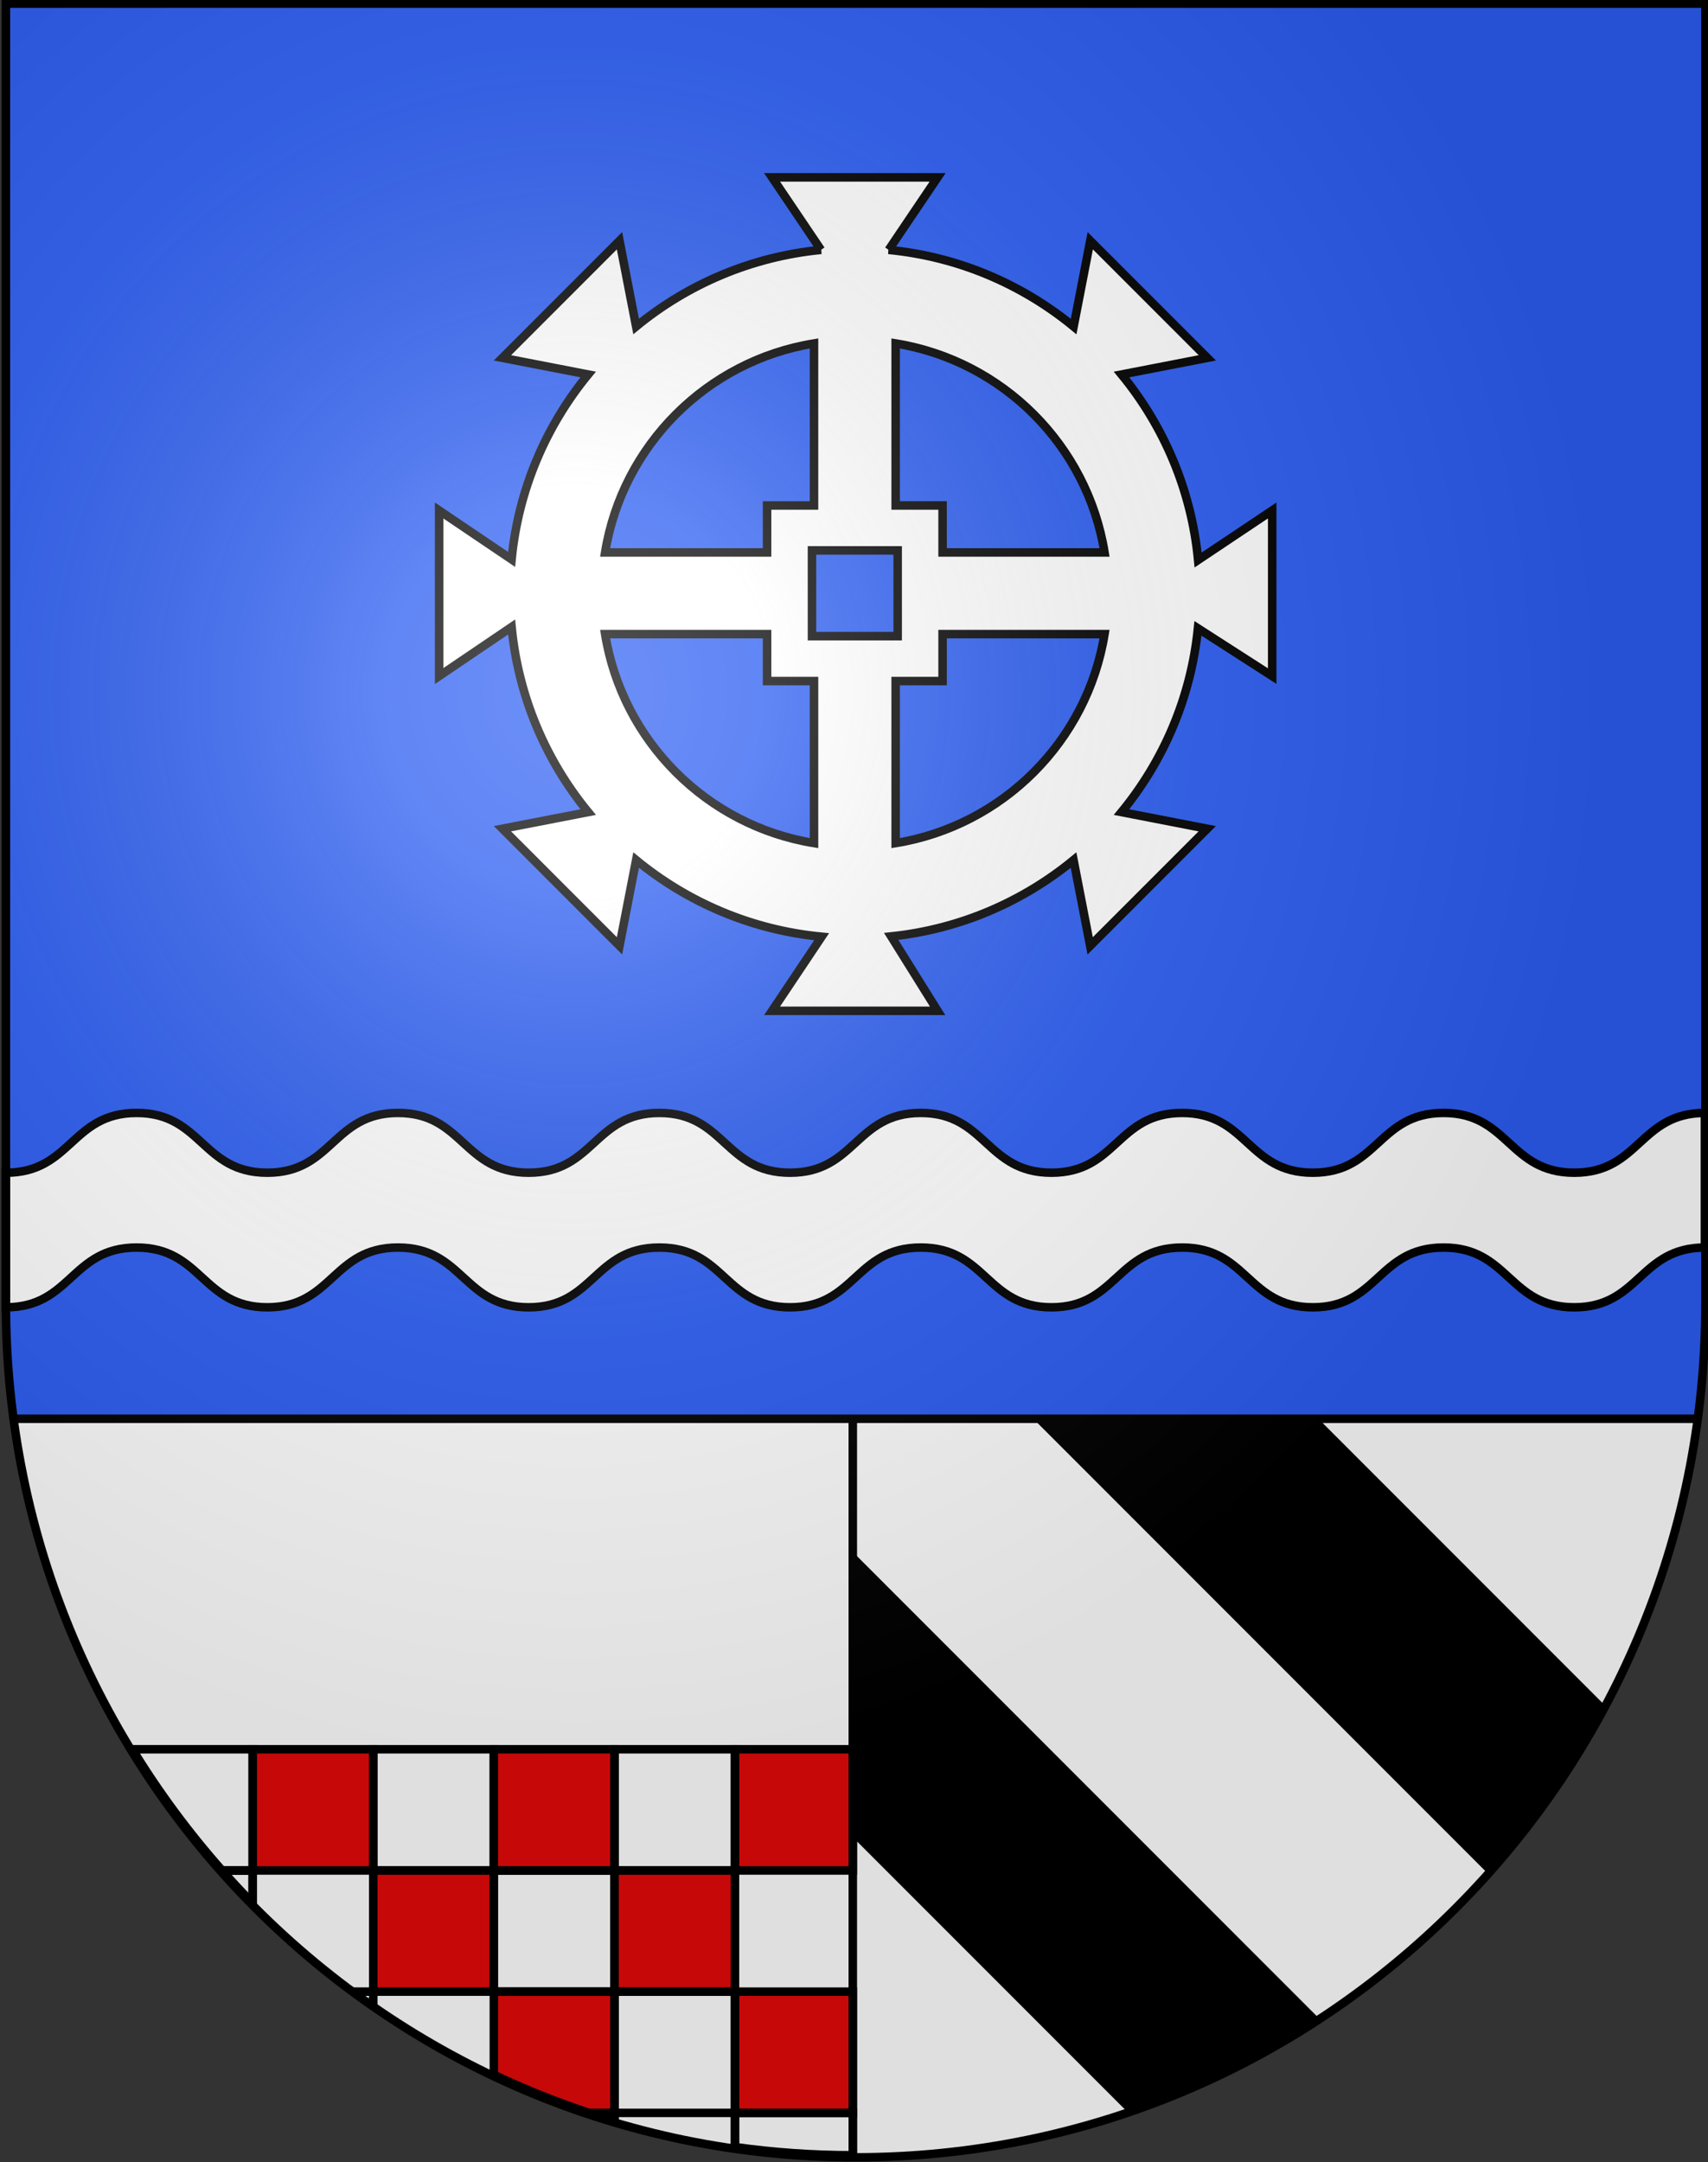 <?xml version="1.0" encoding="utf-8"?>
<!-- Generator: Adobe Illustrator 14.0.0, SVG Export Plug-In . SVG Version: 6.00 Build 43363)  -->
<!DOCTYPE svg PUBLIC "-//W3C//DTD SVG 1.1//EN" "http://www.w3.org/Graphics/SVG/1.1/DTD/svg11.dtd">
<svg version="1.1"
	 id="svg20" xmlns:svg="http://www.w3.org/2000/svg" sodipodi:docname="Swiss_Size07-coat_of_arms.svg" xmlns:rdf="http://www.w3.org/1999/02/22-rdf-syntax-ns#" xmlns:dc="http://purl.org/dc/elements/1.1/" xmlns:cc="http://creativecommons.org/ns#" xmlns:sodipodi="http://sodipodi.sourceforge.net/DTD/sodipodi-0.dtd" sodipodi:version="0.32" sodipodi:docbase="C:\Documents and Settings\Steve\Bureau\Blason Villages Suisse pour Wikip‚Äö√†√∂¬¨¬©dia (par Delta-9)" inkscape:version="0.46" xmlns:inkscape="http://www.inkscape.org/namespaces/inkscape" inkscape:output_extension="org.inkscape.output.svg.inkscape"
	 xmlns="http://www.w3.org/2000/svg" xmlns:xlink="http://www.w3.org/1999/xlink" x="0px" y="0px" width="603px" height="763px"
	 viewBox="0 0 603 763" enable-background="new 0 0 603 763" xml:space="preserve">
<rect x="0" y="0" width="603" height="763" fill="#333333" stroke="none"/>
<defs>
	
	
		<inkscape:perspective  id="perspective28" inkscape:vp_z="603 : 381.5 : 1" inkscape:vp_x="0 : 381.5 : 1" inkscape:vp_y="0 : 1000 : 0" inkscape:persp3d-origin="301.5 : 254.33333 : 1" sodipodi:type="inkscape:persp3d">
		</inkscape:perspective>
	
		<inkscape:perspective  id="perspective2491" inkscape:vp_z="612 : 396 : 1" inkscape:vp_x="0 : 396 : 1" inkscape:vp_y="0 : 1000 : 0" inkscape:persp3d-origin="306 : 264 : 1" sodipodi:type="inkscape:persp3d">
		</inkscape:perspective>
</defs>
<sodipodi:namedview  id="base" inkscape:cy="365.197" inkscape:cx="290.49761" inkscape:zoom="0.54217313" pagecolor="#ffffff" bordercolor="#666666" borderopacity="1.0" inkscape:window-width="939" inkscape:window-height="691" inkscape:pageshadow="2" inkscape:pageopacity="0.0" objecttolerance="10.0" guidetolerance="10.0" gridtolerance="10.0" inkscape:guide-bbox="true" showguides="true" showgrid="false" inkscape:current-layer="layer2" inkscape:window-y="42" inkscape:window-x="20">
	<sodipodi:guide  id="guide1885" position="761.5" orientation="horizontal"></sodipodi:guide>
	<sodipodi:guide  id="guide1887" position="1.5" orientation="vertical"></sodipodi:guide>
	<sodipodi:guide  id="guide1889" position="1.5" orientation="horizontal"></sodipodi:guide>
	<sodipodi:guide  id="guide1891" position="601.5" orientation="vertical"></sodipodi:guide>
	<sodipodi:guide  id="guide1893" position="301.501" orientation="vertical"></sodipodi:guide>
</sodipodi:namedview>
<desc  id="desc22">Coat of Arms of Canton of Freiburg (Fribourg)</desc>
<g id="layer1" sodipodi:insensitive="true" inkscape:label="Fond ‚Äö√†√∂¬¨¬©cu" inkscape:groupmode="layer">
	<path id="path1899_12_" fill="#2B5DF2" d="M2.083,1.271v458.868c0,166.311,134.314,301.133,300,301.133s300-134.822,300-301.133
		V1.271H2.083z"/>
	<path id="path2472" fill="#FFFFFF" d="M4.792,500.646c19.714,147.152,145.292,260.625,297.29,260.625
		c151.998,0,277.576-113.473,297.289-260.625H4.792z"/>
</g>
<path fill="#FFFFFF" stroke="#000000" stroke-width="3" d="M449.137,238.573V180.13l-26.152,17.479
	c-2.365-24.722-12.121-47.287-27.037-65.457l30.289-5.875L384.91,84.952l-5.873,30.28c-18.141-14.905-40.664-24.665-65.348-27.058
	h0.055l17.27-25.587h-58.441l17.271,25.587h0.053c-24.669,2.393-47.183,12.144-65.318,27.036l-5.87-30.26l-41.326,41.326
	l30.261,5.871c-14.886,18.133-24.634,40.591-27.026,65.255l0,0l-25.587-17.271v58.441l25.587-17.323l0,0
	c2.393,24.668,12.143,47.181,27.033,65.314l-30.268,5.872l41.325,41.327l5.873-30.268c18.176,14.925,40.75,24.685,65.485,27.05
	l-17.493,26.151h58.441l-16.391-26.259c24.305-2.545,46.479-12.239,64.385-26.942l5.871,30.269l41.326-41.325l-30.268-5.875
	c14.795-18.017,24.52-40.354,26.99-64.833L449.137,238.573z M316.201,121.188c37.793,6.131,67.623,35.961,73.754,73.754h-57.184
	v-16.571h-16.57V121.188z M316.922,194.222v30.259h-30.259v-30.259H316.922z M287.383,121.188v57.184h-16.571v16.571h-57.184
	C219.759,157.149,249.59,127.319,287.383,121.188z M287.383,297.515c-37.793-6.131-67.624-35.961-73.754-73.754h57.184v16.569
	h16.571L287.383,297.515L287.383,297.515z M316.201,297.515v-57.185h16.57v-16.569h57.184
	C383.824,261.553,353.994,291.384,316.201,297.515z"/>
<g>
	<path fill="none" d="M364.531,500.385h-62.739v47.967l164.135,164.135c21.98-14.449,41.955-31.715,59.416-51.289L364.531,500.385z"
		/>
	<path fill="none" d="M599.172,500.385H465.197l101.482,101.48C583.145,570.869,594.379,536.648,599.172,500.385z"/>
	<path fill="none" d="M301.792,761.533c33.784,0,66.26-5.615,96.563-15.951l-96.563-96.562V761.533L301.792,761.533z"/>
	<path d="M566.68,601.867l-101.48-101.482H364.531l160.812,160.812C541.373,643.23,555.281,623.324,566.68,601.867z"/>
	<path d="M301.792,649.018l96.563,96.562c24.041-8.199,46.705-19.379,67.57-33.096L301.792,548.352V649.018z"/>
</g>
<g>
	<path fill="none" stroke="#000000" stroke-width="3" d="M89.204,660.041v-42.77H46.746c9.303,15.207,19.908,29.516,31.661,42.77
		H89.204z"/>
	<rect x="89.225" y="617.271" fill="#E20909" stroke="#000000" stroke-width="3" width="42.533" height="42.77"/>
	<rect x="131.779" y="617.271" fill="none" stroke="#000000" stroke-width="3" width="42.575" height="42.77"/>
	<rect x="174.354" y="617.271" fill="#E20909" stroke="#000000" stroke-width="3" width="42.575" height="42.77"/>
	<rect x="216.949" y="617.271" fill="none" stroke="#000000" stroke-width="3" width="42.533" height="42.77"/>
	<rect x="259.503" y="617.271" fill="#E20909" stroke="#000000" stroke-width="3" width="41.574" height="42.77"/>
	<path fill="none" stroke="#000000" stroke-width="3" d="M89.204,660.041H78.407c0.007,0.008,0.012,0.016,0.02,0.021h10.777V660.041
		z"/>
	<path fill="none" stroke="#000000" stroke-width="3" d="M78.425,660.062c3.498,3.941,7.083,7.803,10.779,11.555v-11.555H78.425z"/>
	<rect x="131.758" y="660.041" fill="none" stroke="#000000" stroke-width="3" width="0.021" height="0.021"/>
	<path fill="none" stroke="#000000" stroke-width="3" d="M89.225,660.062h-0.021v11.555c0.007,0.008,0.014,0.014,0.021,0.021
		V660.062z"/>
	<rect x="89.204" y="660.041" fill="none" stroke="#000000" stroke-width="3" width="0.021" height="0.021"/>
	<path fill="none" stroke="#000000" stroke-width="3" d="M131.758,702.791h-6.542c0.009,0.008,0.019,0.014,0.028,0.021h6.514
		V702.791z"/>
	<rect x="131.758" y="702.791" fill="none" stroke="#000000" stroke-width="3" width="0.021" height="0.021"/>
	<rect x="131.779" y="660.062" fill="#E20909" stroke="#000000" stroke-width="3" width="42.575" height="42.729"/>
	<rect x="174.354" y="660.062" fill="none" stroke="#000000" stroke-width="3" width="42.575" height="42.729"/>
	<rect x="259.482" y="702.791" fill="#E20909" stroke="#000000" stroke-width="3" width="0.021" height="0.021"/>
	<rect x="259.482" y="660.041" fill="#E20909" stroke="#000000" stroke-width="3" width="0.021" height="0.021"/>
	<rect x="216.949" y="660.062" fill="#E20909" stroke="#000000" stroke-width="3" width="42.533" height="42.729"/>
	<rect x="216.928" y="660.041" fill="#E20909" stroke="#000000" stroke-width="3" width="0.021" height="0.021"/>
	<rect x="216.928" y="702.791" fill="#E20909" stroke="#000000" stroke-width="3" width="0.021" height="0.021"/>
	<path fill="none" stroke="#000000" stroke-width="3" d="M131.779,702.811h-0.021v4.654c0.007,0.004,0.014,0.01,0.021,0.014V702.811
		z"/>
	<path fill="#E20909" stroke="#000000" stroke-width="3" d="M174.354,732.145c10.852,5.137,22.062,9.627,33.579,13.438h8.996
		v-42.771h-42.575V732.145z"/>
	<rect x="216.949" y="702.811" fill="none" stroke="#000000" stroke-width="3" width="42.533" height="42.771"/>
	<rect x="259.503" y="702.811" fill="#E20909" stroke="#000000" stroke-width="3" width="41.574" height="42.771"/>
	<path fill="none" stroke="#000000" stroke-width="3" d="M216.928,748.395v-2.812h-8.996
		C210.911,746.566,213.911,747.502,216.928,748.395z"/>
	<path fill="none" stroke="#000000" stroke-width="3" d="M259.482,745.582v12.053c0.007,0,0.014,0.002,0.021,0.002v-12.055H259.482z
		"/>
	<path fill="none" stroke="#000000" stroke-width="3" d="M216.928,748.395c0.007,0.002,0.014,0.004,0.021,0.006v-2.818h-0.021
		V748.395z"/>
	<path fill="none" stroke="#000000" stroke-width="3" d="M259.503,757.637c13.587,1.908,27.465,2.896,41.574,2.896V745.58h-41.574
		V757.637z"/>
</g>
<line fill="none" stroke="#000000" stroke-width="3" x1="301.077" y1="761.533" x2="301.077" y2="500.385"/>
<path fill="#FFFFFF" stroke="#000000" stroke-width="3" d="M601.916,392.725c-23.068,0-23.068,21.092-46.14,21.092
	c-23.07,0-23.07-21.092-46.142-21.092c-23.07,0-23.07,21.092-46.141,21.092c-23.071,0-23.071-21.092-46.14-21.092
	c-23.069,0-23.069,21.092-46.142,21.092s-23.07-21.092-46.144-21.092c-23.067,0-23.067,21.092-46.139,21.092
	c-23.07,0-23.07-21.092-46.142-21.092c-23.071,0-23.071,21.092-46.142,21.092c-23.07,0-23.07-21.092-46.14-21.092
	c-23.07,0-23.07,21.092-46.143,21.092c-23.071,0-23.071-21.092-46.141-21.092c-23.068,0-23.068,21.092-46.141,21.092v47.5
	c23.073,0,23.073-21.09,46.141-21.09c23.07,0,23.07,21.09,46.141,21.09c23.071,0,23.071-21.09,46.143-21.09
	c23.07,0,23.07,21.09,46.14,21.09c23.071,0,23.071-21.09,46.142-21.09c23.07,0,23.07,21.09,46.142,21.09
	c23.072,0,23.072-21.09,46.139-21.09c23.071,0,23.071,21.09,46.144,21.09s23.07-21.09,46.142-21.09
	c23.068,0,23.068,21.09,46.14,21.09c23.07,0,23.07-21.09,46.141-21.09c23.071,0,23.071,21.09,46.142,21.09
	c23.071,0,23.071-21.09,46.14-21.09V392.725z"/>
<g id="layer2" sodipodi:insensitive="true" inkscape:label="Meubles" inkscape:groupmode="layer">
	<line id="line2484" fill="none" stroke="#000000" stroke-width="3" x1="4.779" y1="500.646" x2="599.385" y2="500.646"/>
</g>
<g id="layer3" sodipodi:insensitive="true" inkscape:label="Reflet final" inkscape:groupmode="layer">
	
		<radialGradient id="path2346_1_" cx="854.112" cy="-0.34" r="300" gradientTransform="matrix(1.215 0 0 -1.267 -834.999 243.886)" gradientUnits="userSpaceOnUse">
		<stop  offset="0" style="stop-color:#FFFFFF;stop-opacity:0.314"/>
		<stop  offset="0.19" style="stop-color:#FFFFFF;stop-opacity:0.251"/>
		<stop  offset="0.6" style="stop-color:#6B6B6B;stop-opacity:0.126"/>
		<stop  offset="1" style="stop-color:#000000;stop-opacity:0.126"/>
	</radialGradient>
	<path id="path2346" fill="url(#path2346_1_)" d="M300.119,1.729H0.917v458.869c0,166.311,134.314,301.131,300,301.131
		s300-134.82,300-301.131V1.729H300.119z"/>
</g>
<g id="layer4" sodipodi:insensitive="true" inkscape:label="Contour final" inkscape:groupmode="layer">
	<path id="path3239" fill="none" stroke="#000000" stroke-width="3" d="M2.083,1.271v458.868c0,166.311,134.314,301.133,300,301.133
		s300-134.822,300-301.133V1.271H2.083z"/>
</g>
</svg>
